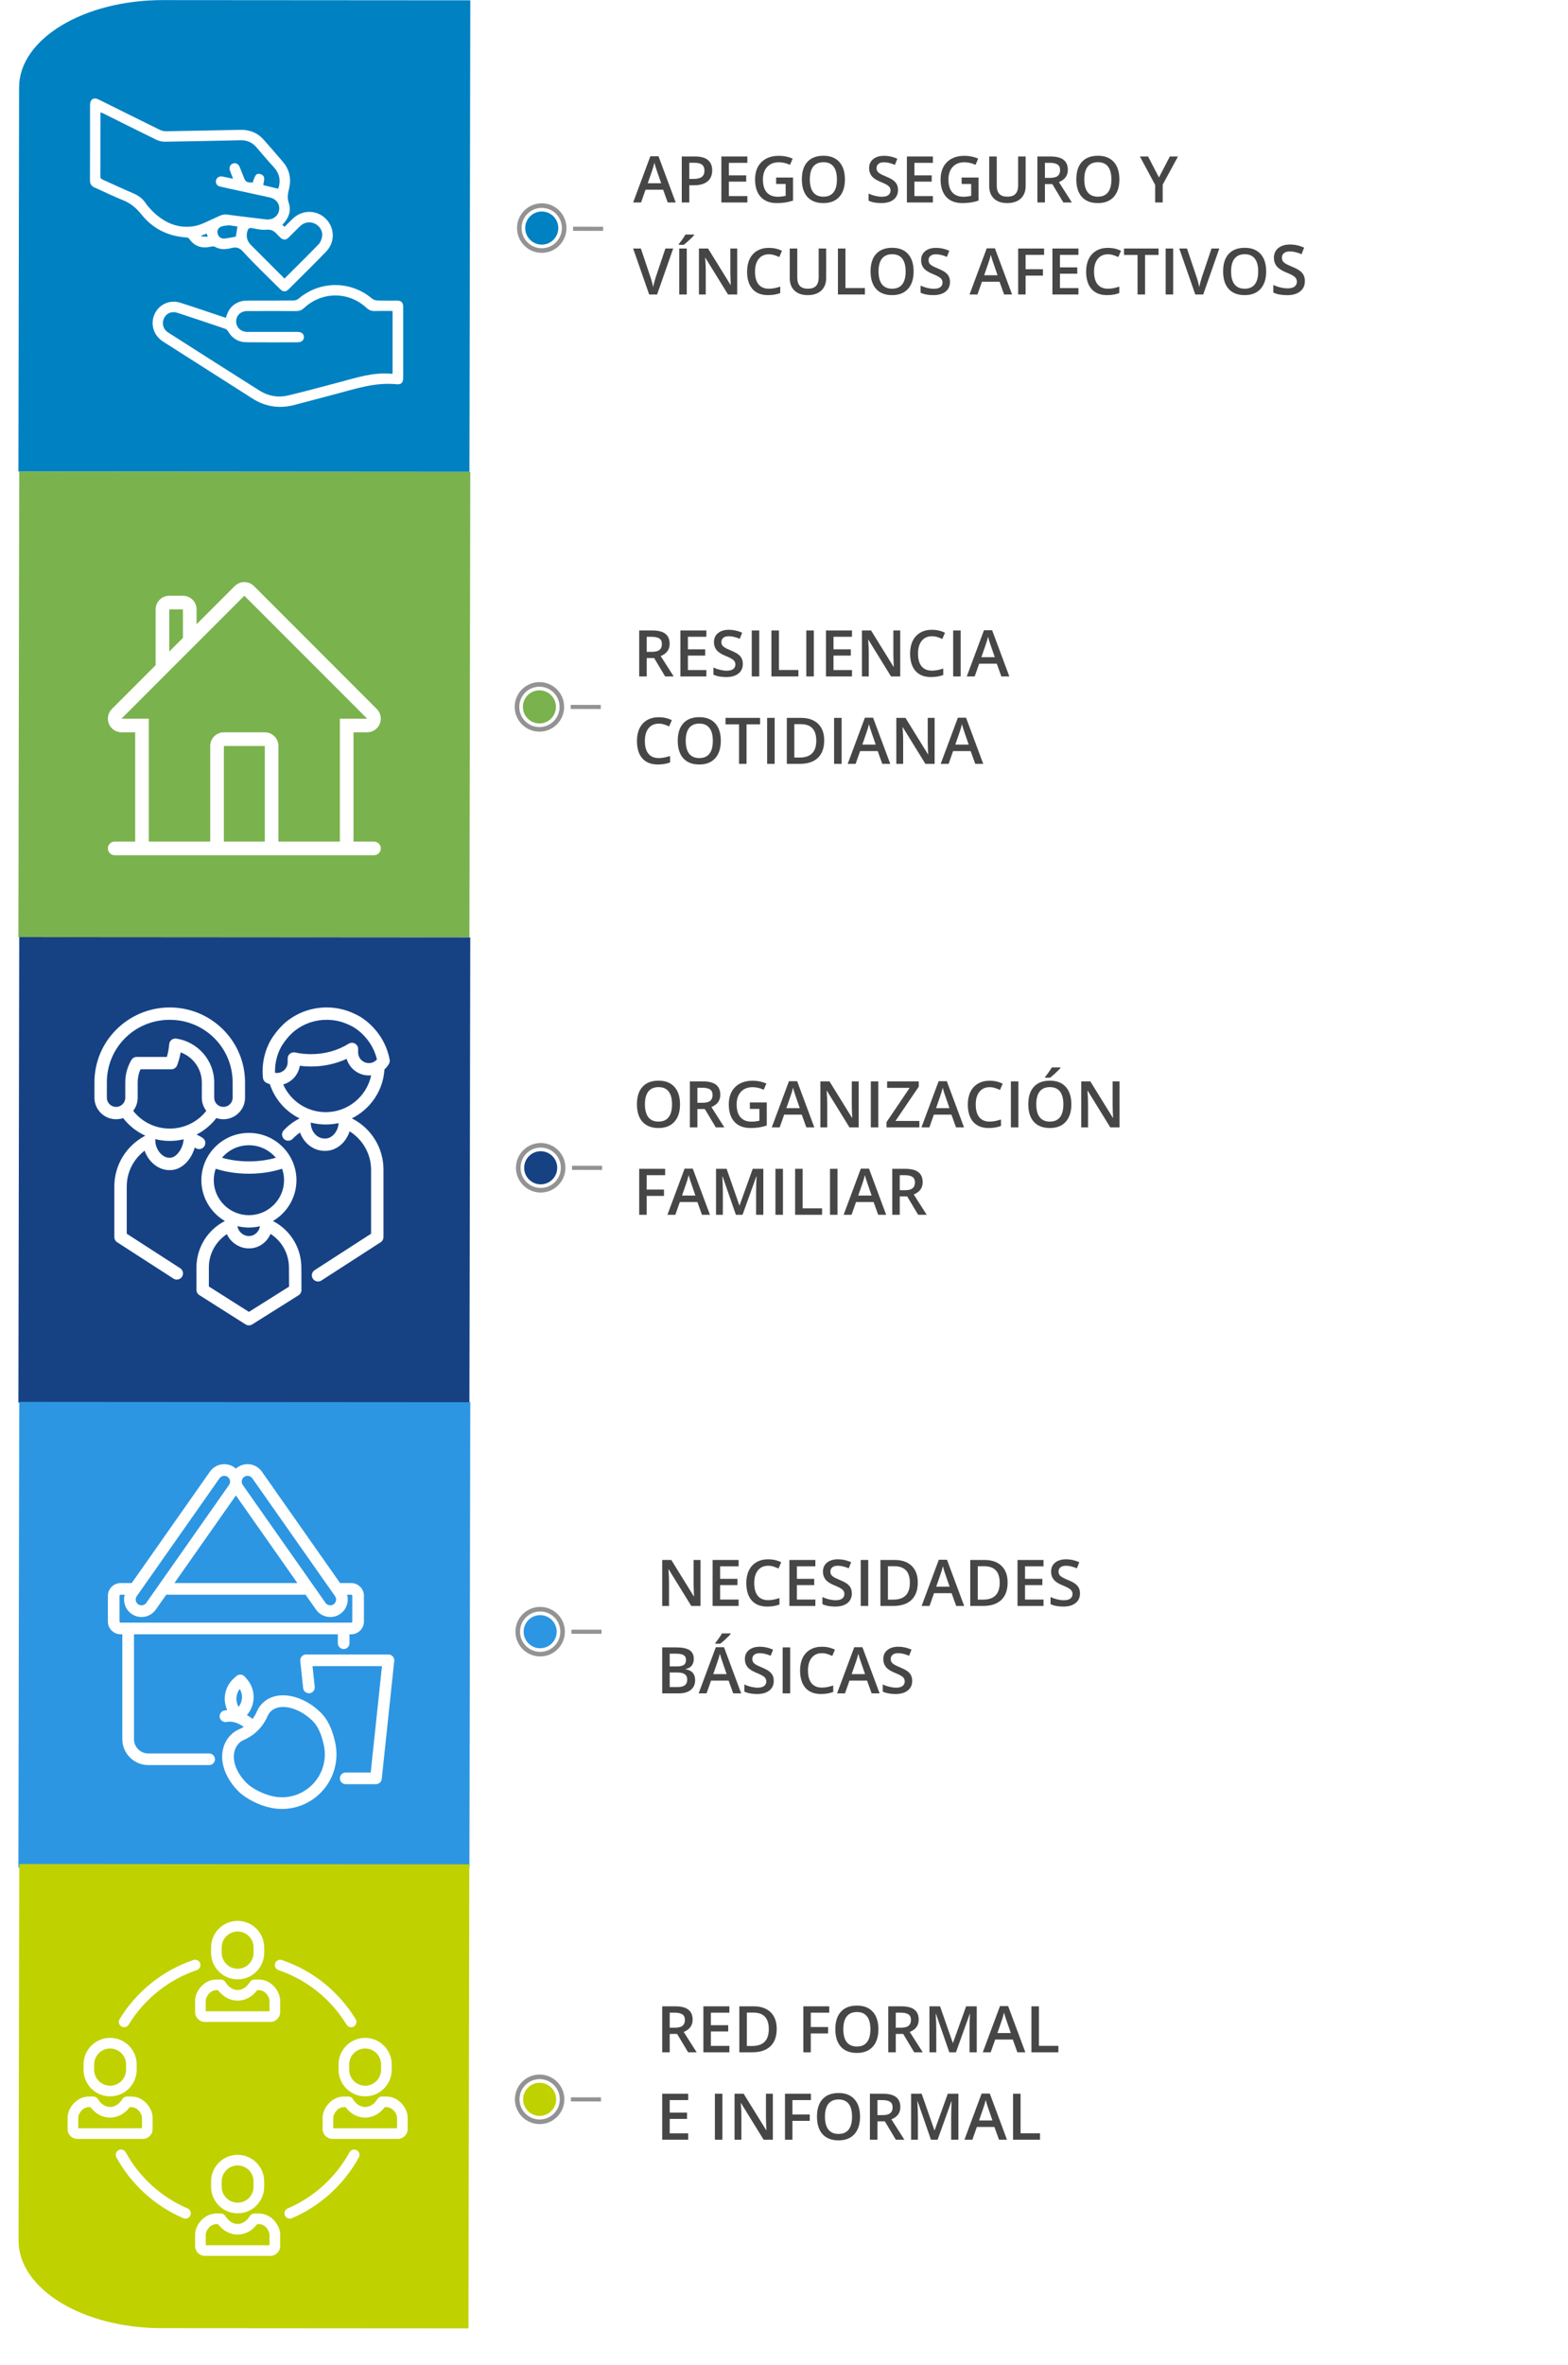 <svg width="341" height="514" viewBox="0 0 341 514" fill="none" xmlns="http://www.w3.org/2000/svg">
<g filter="url(#filter0_d)">
<path d="M51.695 506C25.737 506 4.695 484.957 4.695 459L4.695 47C4.695 21.043 25.737 2.47148e-07 51.695 5.52021e-07L277.695 3.20642e-06C303.652 3.51129e-06 324.695 21.043 324.695 47L324.695 459C324.695 484.957 303.652 506 277.695 506L51.695 506Z" fill="white"/>
</g>
<path d="M145.211 44L144.213 41.225H140.392L139.415 44H137.692L141.431 33.965H143.208L146.948 44H145.211ZM143.783 39.816L142.846 37.096C142.778 36.913 142.682 36.626 142.559 36.234C142.441 35.842 142.359 35.555 142.313 35.373C142.19 35.934 142.01 36.547 141.773 37.212L140.871 39.816H143.783ZM154.884 37.027C154.884 38.071 154.542 38.871 153.859 39.427C153.175 39.983 152.202 40.261 150.94 40.261H149.901V44H148.267V34.006H151.145C152.394 34.006 153.328 34.261 153.948 34.772C154.572 35.282 154.884 36.034 154.884 37.027ZM149.901 38.887H150.769C151.608 38.887 152.223 38.741 152.615 38.449C153.007 38.158 153.203 37.702 153.203 37.082C153.203 36.508 153.027 36.079 152.676 35.797C152.325 35.514 151.778 35.373 151.036 35.373H149.901V38.887ZM162.534 44H156.88V34.006H162.534V35.387H158.514V38.107H162.281V39.475H158.514V42.612H162.534V44ZM168.789 38.579H172.466V43.597C171.865 43.793 171.286 43.932 170.73 44.014C170.179 44.096 169.582 44.137 168.939 44.137C167.426 44.137 166.259 43.69 165.439 42.797C164.619 41.899 164.208 40.634 164.208 39.003C164.208 37.394 164.671 36.136 165.596 35.23C166.521 34.318 167.795 33.862 169.417 33.862C170.461 33.862 171.45 34.063 172.384 34.464L171.81 35.824C170.999 35.45 170.188 35.264 169.376 35.264C168.31 35.264 167.467 35.599 166.847 36.269C166.227 36.938 165.917 37.855 165.917 39.017C165.917 40.238 166.195 41.168 166.751 41.806C167.312 42.439 168.116 42.756 169.165 42.756C169.693 42.756 170.258 42.69 170.86 42.558V39.98H168.789V38.579ZM183.746 38.989C183.746 40.616 183.338 41.881 182.522 42.783C181.711 43.685 180.56 44.137 179.07 44.137C177.561 44.137 176.402 43.69 175.59 42.797C174.784 41.899 174.38 40.625 174.38 38.976C174.38 37.326 174.786 36.059 175.597 35.175C176.413 34.291 177.575 33.849 179.083 33.849C180.569 33.849 181.718 34.297 182.529 35.195C183.34 36.093 183.746 37.358 183.746 38.989ZM176.117 38.989C176.117 40.22 176.365 41.154 176.862 41.792C177.359 42.425 178.095 42.742 179.07 42.742C180.041 42.742 180.772 42.428 181.264 41.799C181.761 41.17 182.009 40.233 182.009 38.989C182.009 37.763 181.763 36.834 181.271 36.2C180.783 35.567 180.054 35.25 179.083 35.25C178.104 35.25 177.363 35.567 176.862 36.2C176.365 36.834 176.117 37.763 176.117 38.989ZM195.292 41.286C195.292 42.175 194.97 42.872 194.328 43.378C193.685 43.884 192.799 44.137 191.668 44.137C190.538 44.137 189.613 43.961 188.893 43.61V42.065C189.349 42.28 189.832 42.448 190.342 42.571C190.857 42.694 191.336 42.756 191.778 42.756C192.425 42.756 192.901 42.633 193.207 42.387C193.516 42.141 193.671 41.81 193.671 41.395C193.671 41.022 193.53 40.705 193.248 40.445C192.965 40.185 192.382 39.878 191.498 39.523C190.586 39.153 189.944 38.732 189.57 38.258C189.196 37.784 189.009 37.214 189.009 36.549C189.009 35.715 189.306 35.059 189.898 34.58C190.49 34.102 191.286 33.862 192.284 33.862C193.241 33.862 194.193 34.072 195.141 34.491L194.622 35.824C193.733 35.45 192.94 35.264 192.243 35.264C191.714 35.264 191.313 35.38 191.04 35.612C190.766 35.84 190.629 36.143 190.629 36.522C190.629 36.781 190.684 37.005 190.793 37.191C190.903 37.374 191.083 37.547 191.333 37.711C191.584 37.875 192.035 38.092 192.687 38.36C193.421 38.666 193.958 38.95 194.3 39.215C194.642 39.479 194.893 39.778 195.052 40.11C195.212 40.443 195.292 40.835 195.292 41.286ZM202.879 44H197.226V34.006H202.879V35.387H198.86V38.107H202.626V39.475H198.86V42.612H202.879V44ZM209.134 38.579H212.812V43.597C212.21 43.793 211.632 43.932 211.076 44.014C210.524 44.096 209.927 44.137 209.285 44.137C207.772 44.137 206.605 43.69 205.785 42.797C204.964 41.899 204.554 40.634 204.554 39.003C204.554 37.394 205.017 36.136 205.942 35.23C206.867 34.318 208.141 33.862 209.763 33.862C210.807 33.862 211.796 34.063 212.73 34.464L212.156 35.824C211.345 35.45 210.533 35.264 209.722 35.264C208.656 35.264 207.813 35.599 207.193 36.269C206.573 36.938 206.263 37.855 206.263 39.017C206.263 40.238 206.541 41.168 207.097 41.806C207.658 42.439 208.462 42.756 209.51 42.756C210.039 42.756 210.604 42.69 211.206 42.558V39.98H209.134V38.579ZM223.052 34.006V40.473C223.052 41.211 222.893 41.858 222.574 42.414C222.259 42.965 221.801 43.392 221.2 43.692C220.603 43.989 219.887 44.137 219.053 44.137C217.814 44.137 216.85 43.809 216.162 43.152C215.473 42.496 215.129 41.594 215.129 40.445V34.006H216.77V40.329C216.77 41.154 216.961 41.762 217.344 42.154C217.727 42.546 218.315 42.742 219.108 42.742C220.648 42.742 221.418 41.933 221.418 40.315V34.006H223.052ZM227.243 38.654H228.377C229.139 38.654 229.69 38.513 230.032 38.23C230.374 37.948 230.544 37.529 230.544 36.973C230.544 36.408 230.36 36.002 229.991 35.756C229.622 35.51 229.066 35.387 228.323 35.387H227.243V38.654ZM227.243 40.008V44H225.609V34.006H228.432C229.722 34.006 230.677 34.247 231.296 34.73C231.916 35.214 232.226 35.943 232.226 36.918C232.226 38.162 231.579 39.048 230.285 39.577L233.108 44H231.249L228.856 40.008H227.243ZM243.437 38.989C243.437 40.616 243.029 41.881 242.213 42.783C241.402 43.685 240.251 44.137 238.761 44.137C237.253 44.137 236.093 43.69 235.282 42.797C234.475 41.899 234.072 40.625 234.072 38.976C234.072 37.326 234.477 36.059 235.289 35.175C236.104 34.291 237.266 33.849 238.775 33.849C240.261 33.849 241.409 34.297 242.22 35.195C243.031 36.093 243.437 37.358 243.437 38.989ZM235.808 38.989C235.808 40.22 236.056 41.154 236.553 41.792C237.05 42.425 237.786 42.742 238.761 42.742C239.732 42.742 240.463 42.428 240.956 41.799C241.452 41.17 241.701 40.233 241.701 38.989C241.701 37.763 241.455 36.834 240.962 36.2C240.475 35.567 239.746 35.25 238.775 35.25C237.795 35.25 237.055 35.567 236.553 36.2C236.056 36.834 235.808 37.763 235.808 38.989ZM252.043 38.565L254.409 34.006H256.186L252.857 40.124V44H251.216V40.179L247.901 34.006H249.678L252.043 38.565ZM144.706 54.006H146.401L142.901 64H141.178L137.692 54.006H139.374L141.458 60.22C141.568 60.516 141.684 60.899 141.807 61.368C141.93 61.833 142.01 62.179 142.046 62.407C142.106 62.061 142.197 61.66 142.32 61.204C142.443 60.748 142.543 60.411 142.621 60.192L144.706 54.006ZM147.72 64V54.006H149.354V64H147.72ZM147.625 53.206V53.035C147.884 52.716 148.151 52.361 148.424 51.969C148.702 51.577 148.921 51.242 149.081 50.964H150.947V51.107C150.71 51.385 150.354 51.745 149.88 52.188C149.411 52.625 149.014 52.965 148.691 53.206H147.625ZM160.326 64H158.323L153.408 56.036H153.353L153.387 56.48C153.451 57.328 153.483 58.103 153.483 58.805V64H152V54.006H153.982L158.883 61.929H158.924C158.915 61.824 158.897 61.443 158.87 60.787C158.842 60.126 158.829 59.611 158.829 59.242V54.006H160.326V64ZM167.216 55.264C166.278 55.264 165.539 55.596 165.001 56.262C164.464 56.927 164.195 57.845 164.195 59.017C164.195 60.242 164.452 61.17 164.967 61.799C165.487 62.428 166.236 62.742 167.216 62.742C167.64 62.742 168.05 62.701 168.447 62.619C168.843 62.533 169.256 62.423 169.684 62.291V63.692C168.9 63.989 168.012 64.137 167.018 64.137C165.555 64.137 164.432 63.695 163.648 62.81C162.864 61.922 162.472 60.653 162.472 59.003C162.472 57.964 162.661 57.055 163.04 56.275C163.422 55.496 163.974 54.899 164.694 54.484C165.414 54.07 166.259 53.862 167.23 53.862C168.251 53.862 169.194 54.077 170.06 54.505L169.472 55.865C169.135 55.706 168.777 55.567 168.399 55.448C168.025 55.325 167.631 55.264 167.216 55.264ZM179.671 54.006V60.473C179.671 61.211 179.512 61.858 179.193 62.414C178.878 62.965 178.42 63.392 177.819 63.692C177.222 63.989 176.506 64.137 175.672 64.137C174.433 64.137 173.469 63.809 172.781 63.152C172.093 62.496 171.749 61.594 171.749 60.445V54.006H173.389V60.329C173.389 61.154 173.581 61.762 173.963 62.154C174.346 62.546 174.934 62.742 175.727 62.742C177.267 62.742 178.038 61.933 178.038 60.315V54.006H179.671ZM182.228 64V54.006H183.862V62.599H188.093V64H182.228ZM198.689 58.989C198.689 60.616 198.281 61.881 197.465 62.783C196.654 63.685 195.503 64.137 194.013 64.137C192.505 64.137 191.345 63.69 190.534 62.797C189.727 61.899 189.324 60.625 189.324 58.976C189.324 57.326 189.729 56.059 190.541 55.175C191.356 54.291 192.518 53.849 194.027 53.849C195.513 53.849 196.661 54.297 197.472 55.195C198.283 56.093 198.689 57.358 198.689 58.989ZM191.06 58.989C191.06 60.22 191.308 61.154 191.805 61.792C192.302 62.425 193.038 62.742 194.013 62.742C194.984 62.742 195.715 62.428 196.208 61.799C196.704 61.17 196.953 60.233 196.953 58.989C196.953 57.763 196.707 56.834 196.214 56.2C195.727 55.567 194.998 55.25 194.027 55.25C193.047 55.25 192.306 55.567 191.805 56.2C191.308 56.834 191.06 57.763 191.06 58.989ZM206.598 61.286C206.598 62.175 206.277 62.872 205.634 63.378C204.992 63.884 204.105 64.137 202.975 64.137C201.845 64.137 200.92 63.961 200.2 63.61V62.065C200.655 62.28 201.139 62.448 201.649 62.571C202.164 62.694 202.642 62.756 203.084 62.756C203.732 62.756 204.208 62.633 204.513 62.387C204.823 62.141 204.978 61.81 204.978 61.395C204.978 61.022 204.837 60.705 204.554 60.445C204.272 60.185 203.688 59.878 202.804 59.523C201.893 59.153 201.25 58.732 200.876 58.258C200.503 57.784 200.316 57.214 200.316 56.549C200.316 55.715 200.612 55.059 201.205 54.58C201.797 54.102 202.592 53.862 203.59 53.862C204.547 53.862 205.5 54.072 206.448 54.491L205.928 55.824C205.04 55.45 204.247 55.264 203.549 55.264C203.021 55.264 202.62 55.38 202.346 55.612C202.073 55.84 201.936 56.143 201.936 56.522C201.936 56.781 201.991 57.005 202.1 57.191C202.209 57.374 202.389 57.547 202.64 57.711C202.891 57.875 203.342 58.092 203.994 58.36C204.727 58.666 205.265 58.95 205.607 59.215C205.949 59.479 206.199 59.778 206.359 60.11C206.518 60.443 206.598 60.835 206.598 61.286ZM218.37 64L217.372 61.225H213.55L212.573 64H210.85L214.589 53.965H216.367L220.106 64H218.37ZM216.941 59.816L216.004 57.096C215.936 56.913 215.84 56.626 215.717 56.234C215.599 55.842 215.517 55.555 215.471 55.373C215.348 55.934 215.168 56.547 214.931 57.212L214.029 59.816H216.941ZM223.045 64H221.425V54.006H227.065V55.387H223.045V58.511H226.812V59.898H223.045V64ZM234.53 64H228.876V54.006H234.53V55.387H230.51V58.107H234.277V59.475H230.51V62.612H234.53V64ZM240.949 55.264C240.01 55.264 239.272 55.596 238.734 56.262C238.196 56.927 237.927 57.845 237.927 59.017C237.927 60.242 238.185 61.17 238.7 61.799C239.219 62.428 239.969 62.742 240.949 62.742C241.373 62.742 241.783 62.701 242.179 62.619C242.576 62.533 242.988 62.423 243.417 62.291V63.692C242.633 63.989 241.744 64.137 240.75 64.137C239.288 64.137 238.164 63.695 237.38 62.81C236.597 61.922 236.205 60.653 236.205 59.003C236.205 57.964 236.394 57.055 236.772 56.275C237.155 55.496 237.706 54.899 238.426 54.484C239.146 54.07 239.992 53.862 240.962 53.862C241.983 53.862 242.927 54.077 243.792 54.505L243.205 55.865C242.867 55.706 242.51 55.567 242.131 55.448C241.758 55.325 241.363 55.264 240.949 55.264ZM249.022 64H247.388V55.407H244.449V54.006H251.961V55.407H249.022V64ZM253.5 64V54.006H255.133V64H253.5ZM263.473 54.006H265.168L261.668 64H259.946L256.459 54.006H258.141L260.226 60.22C260.335 60.516 260.452 60.899 260.575 61.368C260.698 61.833 260.778 62.179 260.814 62.407C260.873 62.061 260.964 61.66 261.087 61.204C261.21 60.748 261.311 60.411 261.388 60.192L263.473 54.006ZM275.361 58.989C275.361 60.616 274.953 61.881 274.137 62.783C273.326 63.685 272.175 64.137 270.685 64.137C269.177 64.137 268.017 63.69 267.206 62.797C266.399 61.899 265.996 60.625 265.996 58.976C265.996 57.326 266.401 56.059 267.212 55.175C268.028 54.291 269.19 53.849 270.699 53.849C272.184 53.849 273.333 54.297 274.144 55.195C274.955 56.093 275.361 57.358 275.361 58.989ZM267.732 58.989C267.732 60.22 267.98 61.154 268.477 61.792C268.974 62.425 269.71 62.742 270.685 62.742C271.656 62.742 272.387 62.428 272.879 61.799C273.376 61.17 273.625 60.233 273.625 58.989C273.625 57.763 273.378 56.834 272.886 56.2C272.399 55.567 271.669 55.25 270.699 55.25C269.719 55.25 268.978 55.567 268.477 56.2C267.98 56.834 267.732 57.763 267.732 58.989ZM283.776 61.092C283.776 62.044 283.432 62.791 282.743 63.334C282.055 63.876 281.105 64.147 279.894 64.147C278.683 64.147 277.692 63.959 276.92 63.583V61.927C277.409 62.157 277.926 62.337 278.473 62.469C279.025 62.601 279.538 62.667 280.011 62.667C280.705 62.667 281.215 62.535 281.542 62.272C281.874 62.008 282.04 61.654 282.04 61.209C282.04 60.809 281.889 60.47 281.586 60.191C281.283 59.913 280.658 59.584 279.711 59.203C278.734 58.807 278.046 58.355 277.646 57.848C277.245 57.34 277.045 56.73 277.045 56.017C277.045 55.123 277.362 54.42 277.997 53.907C278.632 53.395 279.484 53.138 280.553 53.138C281.579 53.138 282.599 53.363 283.615 53.812L283.058 55.24C282.106 54.84 281.256 54.64 280.509 54.64C279.943 54.64 279.513 54.764 279.22 55.013C278.927 55.257 278.781 55.582 278.781 55.987C278.781 56.266 278.839 56.505 278.957 56.705C279.074 56.9 279.267 57.086 279.535 57.262C279.804 57.438 280.287 57.669 280.985 57.958C281.771 58.285 282.348 58.59 282.714 58.873C283.08 59.156 283.349 59.476 283.52 59.833C283.69 60.189 283.776 60.609 283.776 61.092Z" fill="#474646"/>
<path d="M140.645 141.654H141.78C142.541 141.654 143.092 141.513 143.434 141.23C143.776 140.948 143.947 140.529 143.947 139.973C143.947 139.408 143.762 139.002 143.393 138.756C143.024 138.51 142.468 138.387 141.725 138.387H140.645V141.654ZM140.645 143.008V147H139.011V137.006H141.834C143.124 137.006 144.079 137.247 144.699 137.73C145.319 138.214 145.628 138.943 145.628 139.918C145.628 141.162 144.981 142.049 143.687 142.577L146.51 147H144.651L142.258 143.008H140.645ZM153.62 147H147.966V137.006H153.62V138.387H149.6V141.107H153.367V142.475H149.6V145.612H153.62V147ZM161.549 144.286C161.549 145.175 161.228 145.872 160.585 146.378C159.943 146.884 159.056 147.137 157.926 147.137C156.796 147.137 155.871 146.961 155.151 146.61V145.065C155.607 145.28 156.09 145.448 156.6 145.571C157.115 145.694 157.594 145.756 158.036 145.756C158.683 145.756 159.159 145.633 159.464 145.387C159.774 145.141 159.929 144.81 159.929 144.396C159.929 144.022 159.788 143.705 159.505 143.445C159.223 143.186 158.639 142.878 157.755 142.522C156.844 142.153 156.201 141.732 155.828 141.258C155.454 140.784 155.267 140.214 155.267 139.549C155.267 138.715 155.563 138.059 156.156 137.58C156.748 137.102 157.543 136.862 158.542 136.862C159.499 136.862 160.451 137.072 161.399 137.491L160.879 138.824C159.991 138.451 159.198 138.264 158.5 138.264C157.972 138.264 157.571 138.38 157.297 138.612C157.024 138.84 156.887 139.143 156.887 139.521C156.887 139.781 156.942 140.005 157.051 140.191C157.161 140.374 157.341 140.547 157.591 140.711C157.842 140.875 158.293 141.091 158.945 141.36C159.679 141.666 160.216 141.951 160.558 142.215C160.9 142.479 161.151 142.778 161.31 143.11C161.47 143.443 161.549 143.835 161.549 144.286ZM163.484 147V137.006H165.118V147H163.484ZM167.763 147V137.006H169.397V145.599H173.628V147H167.763ZM175.351 147V137.006H176.985V147H175.351ZM185.284 147H179.63V137.006H185.284V138.387H181.264V141.107H185.031V142.475H181.264V145.612H185.284V147ZM195.777 147H193.774L188.859 139.036H188.804L188.838 139.48C188.902 140.328 188.934 141.103 188.934 141.805V147H187.451V137.006H189.433L194.334 144.929H194.375C194.366 144.824 194.348 144.443 194.321 143.787C194.293 143.126 194.28 142.611 194.28 142.242V137.006H195.777V147ZM202.667 138.264C201.729 138.264 200.99 138.596 200.453 139.262C199.915 139.927 199.646 140.845 199.646 142.017C199.646 143.243 199.903 144.17 200.418 144.799C200.938 145.428 201.688 145.742 202.667 145.742C203.091 145.742 203.501 145.701 203.898 145.619C204.294 145.533 204.707 145.423 205.135 145.291V146.692C204.351 146.989 203.463 147.137 202.469 147.137C201.006 147.137 199.883 146.695 199.099 145.811C198.315 144.922 197.923 143.653 197.923 142.003C197.923 140.964 198.112 140.055 198.491 139.275C198.874 138.496 199.425 137.899 200.145 137.484C200.865 137.07 201.71 136.862 202.681 136.862C203.702 136.862 204.645 137.076 205.511 137.505L204.923 138.865C204.586 138.706 204.228 138.567 203.85 138.448C203.476 138.325 203.082 138.264 202.667 138.264ZM207.289 147V137.006H208.922V147H207.289ZM217.768 147L216.77 144.225H212.949L211.971 147H210.249L213.988 136.965H215.765L219.504 147H217.768ZM216.339 142.816L215.403 140.096C215.334 139.913 215.239 139.626 215.116 139.234C214.997 138.842 214.915 138.555 214.87 138.373C214.747 138.934 214.567 139.547 214.33 140.212L213.427 142.816H216.339ZM143.263 157.264C142.324 157.264 141.586 157.596 141.048 158.262C140.511 158.927 140.242 159.845 140.242 161.017C140.242 162.243 140.499 163.17 141.014 163.799C141.534 164.428 142.283 164.742 143.263 164.742C143.687 164.742 144.097 164.701 144.494 164.619C144.89 164.533 145.303 164.423 145.731 164.291V165.692C144.947 165.989 144.058 166.137 143.065 166.137C141.602 166.137 140.479 165.695 139.695 164.811C138.911 163.922 138.519 162.653 138.519 161.003C138.519 159.964 138.708 159.055 139.086 158.275C139.469 157.496 140.021 156.899 140.741 156.484C141.461 156.07 142.306 155.862 143.277 155.862C144.298 155.862 145.241 156.076 146.107 156.505L145.519 157.865C145.182 157.706 144.824 157.567 144.446 157.448C144.072 157.325 143.678 157.264 143.263 157.264ZM156.757 160.989C156.757 162.616 156.349 163.881 155.534 164.783C154.722 165.686 153.572 166.137 152.082 166.137C150.573 166.137 149.413 165.69 148.602 164.797C147.795 163.899 147.392 162.625 147.392 160.976C147.392 159.326 147.798 158.059 148.609 157.175C149.425 156.291 150.587 155.849 152.095 155.849C153.581 155.849 154.729 156.298 155.541 157.195C156.352 158.093 156.757 159.358 156.757 160.989ZM149.128 160.989C149.128 162.22 149.377 163.154 149.874 163.792C150.37 164.425 151.106 164.742 152.082 164.742C153.052 164.742 153.784 164.428 154.276 163.799C154.773 163.17 155.021 162.233 155.021 160.989C155.021 159.763 154.775 158.834 154.283 158.2C153.795 157.567 153.066 157.25 152.095 157.25C151.115 157.25 150.375 157.567 149.874 158.2C149.377 158.834 149.128 159.763 149.128 160.989ZM162.356 166H160.722V157.407H157.783V156.006H165.295V157.407H162.356V166ZM166.833 166V156.006H168.467V166H166.833ZM179.241 160.907C179.241 162.557 178.783 163.819 177.867 164.694C176.951 165.565 175.631 166 173.909 166H171.113V156.006H174.203C175.793 156.006 177.03 156.434 177.915 157.291C178.799 158.148 179.241 159.353 179.241 160.907ZM177.518 160.962C177.518 158.569 176.399 157.373 174.162 157.373H172.747V164.626H173.909C176.315 164.626 177.518 163.405 177.518 160.962ZM181.394 166V156.006H183.028V166H181.394ZM191.874 166L190.875 163.225H187.054L186.077 166H184.354L188.093 155.965H189.871L193.61 166H191.874ZM190.445 161.816L189.508 159.096C189.44 158.913 189.344 158.626 189.221 158.234C189.103 157.842 189.021 157.555 188.975 157.373C188.852 157.934 188.672 158.547 188.435 159.212L187.533 161.816H190.445ZM203.255 166H201.252L196.337 158.036H196.283L196.317 158.48C196.381 159.328 196.413 160.103 196.413 160.805V166H194.929V156.006H196.912L201.813 163.929H201.854C201.845 163.824 201.827 163.443 201.799 162.787C201.772 162.126 201.758 161.611 201.758 161.242V156.006H203.255V166ZM212.094 166L211.096 163.225H207.275L206.297 166H204.575L208.314 155.965H210.091L213.831 166H212.094ZM210.666 161.816L209.729 159.096C209.661 158.913 209.565 158.626 209.442 158.234C209.323 157.842 209.241 157.555 209.196 157.373C209.073 157.934 208.893 158.547 208.656 159.212L207.753 161.816H210.666Z" fill="#474646"/>
<path d="M147.884 239.989C147.884 241.616 147.476 242.881 146.661 243.783C145.849 244.686 144.699 245.137 143.208 245.137C141.7 245.137 140.54 244.69 139.729 243.797C138.922 242.899 138.519 241.625 138.519 239.976C138.519 238.326 138.925 237.059 139.736 236.175C140.552 235.291 141.714 234.849 143.222 234.849C144.708 234.849 145.856 235.298 146.667 236.195C147.479 237.093 147.884 238.358 147.884 239.989ZM140.255 239.989C140.255 241.22 140.504 242.154 141 242.792C141.497 243.425 142.233 243.742 143.208 243.742C144.179 243.742 144.911 243.428 145.403 242.799C145.9 242.17 146.148 241.233 146.148 239.989C146.148 238.763 145.902 237.834 145.41 237.2C144.922 236.567 144.193 236.25 143.222 236.25C142.242 236.25 141.502 236.567 141 237.2C140.504 237.834 140.255 238.763 140.255 239.989ZM151.665 239.654H152.799C153.56 239.654 154.112 239.513 154.454 239.23C154.795 238.948 154.966 238.529 154.966 237.973C154.966 237.408 154.782 237.002 154.413 236.756C154.043 236.51 153.487 236.387 152.745 236.387H151.665V239.654ZM151.665 241.008V245H150.031V235.006H152.854C154.144 235.006 155.098 235.247 155.718 235.73C156.338 236.214 156.648 236.943 156.648 237.918C156.648 239.162 156.001 240.049 154.707 240.577L157.53 245H155.67L153.278 241.008H151.665ZM163.074 239.579H166.751V244.597C166.15 244.793 165.571 244.932 165.015 245.014C164.464 245.096 163.867 245.137 163.224 245.137C161.711 245.137 160.544 244.69 159.724 243.797C158.904 242.899 158.494 241.634 158.494 240.003C158.494 238.394 158.956 237.136 159.881 236.229C160.806 235.318 162.08 234.862 163.703 234.862C164.746 234.862 165.735 235.063 166.669 235.464L166.095 236.824C165.284 236.451 164.473 236.264 163.662 236.264C162.595 236.264 161.752 236.599 161.132 237.269C160.513 237.938 160.203 238.854 160.203 240.017C160.203 241.238 160.481 242.168 161.037 242.806C161.597 243.439 162.402 243.756 163.45 243.756C163.978 243.756 164.543 243.69 165.145 243.558V240.98H163.074V239.579ZM175.358 245L174.36 242.225H170.539L169.561 245H167.838L171.578 234.965H173.355L177.094 245H175.358ZM173.929 240.816L172.993 238.096C172.924 237.913 172.829 237.626 172.706 237.234C172.587 236.842 172.505 236.555 172.459 236.373C172.336 236.934 172.156 237.547 171.919 238.212L171.017 240.816H173.929ZM186.74 245H184.737L179.822 237.036H179.767L179.801 237.48C179.865 238.328 179.897 239.103 179.897 239.805V245H178.414V235.006H180.396L185.297 242.929H185.338C185.329 242.824 185.311 242.443 185.284 241.787C185.256 241.126 185.243 240.611 185.243 240.242V235.006H186.74V245ZM189.378 245V235.006H191.012V245H189.378ZM199.94 245H192.79V243.865L197.828 236.407H192.926V235.006H199.803V236.154L194.745 243.599H199.94V245ZM207.911 245L206.913 242.225H203.091L202.114 245H200.391L204.13 234.965H205.908L209.647 245H207.911ZM206.482 240.816L205.545 238.096C205.477 237.913 205.381 237.626 205.258 237.234C205.14 236.842 205.058 236.555 205.012 236.373C204.889 236.934 204.709 237.547 204.472 238.212L203.57 240.816H206.482ZM215.218 236.264C214.279 236.264 213.541 236.596 213.003 237.262C212.466 237.927 212.197 238.845 212.197 240.017C212.197 241.243 212.454 242.17 212.969 242.799C213.489 243.428 214.238 243.742 215.218 243.742C215.642 243.742 216.052 243.701 216.449 243.619C216.845 243.533 217.258 243.423 217.686 243.291V244.692C216.902 244.989 216.014 245.137 215.02 245.137C213.557 245.137 212.434 244.695 211.65 243.811C210.866 242.922 210.474 241.653 210.474 240.003C210.474 238.964 210.663 238.055 211.042 237.275C211.424 236.496 211.976 235.899 212.696 235.484C213.416 235.07 214.261 234.862 215.232 234.862C216.253 234.862 217.196 235.076 218.062 235.505L217.474 236.865C217.137 236.706 216.779 236.567 216.401 236.448C216.027 236.325 215.633 236.264 215.218 236.264ZM219.839 245V235.006H221.473V245H219.839ZM232.992 239.989C232.992 241.616 232.584 242.881 231.768 243.783C230.957 244.686 229.806 245.137 228.316 245.137C226.807 245.137 225.648 244.69 224.836 243.797C224.03 242.899 223.626 241.625 223.626 239.976C223.626 238.326 224.032 237.059 224.843 236.175C225.659 235.291 226.821 234.849 228.33 234.849C229.815 234.849 230.964 235.298 231.775 236.195C232.586 237.093 232.992 238.358 232.992 239.989ZM225.363 239.989C225.363 241.22 225.611 242.154 226.108 242.792C226.605 243.425 227.341 243.742 228.316 243.742C229.287 243.742 230.018 243.428 230.51 242.799C231.007 242.17 231.255 241.233 231.255 239.989C231.255 238.763 231.009 237.834 230.517 237.2C230.029 236.567 229.3 236.25 228.33 236.25C227.35 236.25 226.609 236.567 226.108 237.2C225.611 237.834 225.363 238.763 225.363 239.989ZM227.291 234.206V234.035C227.55 233.716 227.817 233.361 228.09 232.969C228.368 232.577 228.587 232.242 228.747 231.964H230.613V232.107C230.376 232.385 230.02 232.745 229.546 233.188C229.077 233.625 228.681 233.965 228.357 234.206H227.291ZM243.464 245H241.461L236.546 237.036H236.492L236.526 237.48C236.59 238.328 236.622 239.103 236.622 239.805V245H235.138V235.006H237.121L242.022 242.929H242.063C242.054 242.824 242.036 242.443 242.008 241.787C241.981 241.126 241.967 240.611 241.967 240.242V235.006H243.464V245ZM140.631 264H139.011V254.006H144.651V255.387H140.631V258.511H144.398V259.898H140.631V264ZM152.663 264L151.665 261.225H147.843L146.866 264H145.143L148.882 253.965H150.66L154.399 264H152.663ZM151.234 259.816L150.297 257.096C150.229 256.913 150.133 256.626 150.01 256.234C149.892 255.842 149.81 255.555 149.764 255.373C149.641 255.934 149.461 256.547 149.224 257.212L148.322 259.816H151.234ZM160.039 264L157.14 255.653H157.085C157.163 256.893 157.202 258.055 157.202 259.14V264H155.718V254.006H158.022L160.797 261.956H160.838L163.696 254.006H166.006V264H164.434V259.058C164.434 258.561 164.445 257.914 164.468 257.116C164.496 256.319 164.518 255.836 164.537 255.667H164.482L161.481 264H160.039ZM168.638 264V254.006H170.272V264H168.638ZM172.917 264V254.006H174.551V262.599H178.783V264H172.917ZM180.505 264V254.006H182.139V264H180.505ZM190.985 264L189.987 261.225H186.166L185.188 264H183.465L187.205 253.965H188.982L192.721 264H190.985ZM189.556 259.816L188.62 257.096C188.551 256.913 188.456 256.626 188.333 256.234C188.214 255.842 188.132 255.555 188.086 255.373C187.963 255.934 187.783 256.547 187.546 257.212L186.644 259.816H189.556ZM195.674 258.654H196.809C197.57 258.654 198.122 258.513 198.463 258.23C198.805 257.948 198.976 257.529 198.976 256.973C198.976 256.408 198.792 256.002 198.422 255.756C198.053 255.51 197.497 255.387 196.754 255.387H195.674V258.654ZM195.674 260.008V264H194.041V254.006H196.864C198.153 254.006 199.108 254.247 199.728 254.73C200.348 255.214 200.658 255.943 200.658 256.918C200.658 258.162 200.011 259.049 198.716 259.577L201.54 264H199.68L197.288 260.008H195.674Z" fill="#474646"/>
<path d="M152.337 349H150.334L145.419 341.036H145.365L145.399 341.48C145.463 342.328 145.495 343.103 145.495 343.805V349H144.011V339.006H145.994L150.895 346.929H150.936C150.927 346.824 150.909 346.443 150.881 345.787C150.854 345.126 150.84 344.611 150.84 344.242V339.006H152.337V349ZM160.629 349H154.976V339.006H160.629V340.387H156.61V343.107H160.376V344.475H156.61V347.612H160.629V349ZM167.048 340.264C166.11 340.264 165.371 340.596 164.833 341.262C164.296 341.927 164.027 342.845 164.027 344.017C164.027 345.243 164.284 346.17 164.799 346.799C165.319 347.428 166.069 347.742 167.048 347.742C167.472 347.742 167.882 347.701 168.279 347.619C168.675 347.533 169.088 347.423 169.516 347.291V348.692C168.732 348.989 167.844 349.137 166.85 349.137C165.387 349.137 164.264 348.695 163.48 347.811C162.696 346.922 162.304 345.653 162.304 344.003C162.304 342.964 162.493 342.055 162.872 341.275C163.254 340.496 163.806 339.899 164.526 339.484C165.246 339.07 166.091 338.862 167.062 338.862C168.083 338.862 169.026 339.076 169.892 339.505L169.304 340.865C168.967 340.706 168.609 340.567 168.231 340.448C167.857 340.325 167.463 340.264 167.048 340.264ZM177.323 349H171.669V339.006H177.323V340.387H173.303V343.107H177.07V344.475H173.303V347.612H177.323V349ZM185.252 346.286C185.252 347.175 184.931 347.872 184.289 348.378C183.646 348.884 182.76 349.137 181.629 349.137C180.499 349.137 179.574 348.961 178.854 348.61V347.065C179.31 347.28 179.793 347.448 180.303 347.571C180.818 347.694 181.297 347.756 181.739 347.756C182.386 347.756 182.862 347.633 183.167 347.387C183.477 347.141 183.632 346.81 183.632 346.396C183.632 346.022 183.491 345.705 183.208 345.445C182.926 345.186 182.343 344.878 181.458 344.522C180.547 344.153 179.904 343.732 179.531 343.258C179.157 342.784 178.97 342.214 178.97 341.549C178.97 340.715 179.266 340.059 179.859 339.58C180.451 339.102 181.247 338.862 182.245 338.862C183.202 338.862 184.154 339.072 185.102 339.491L184.583 340.824C183.694 340.451 182.901 340.264 182.204 340.264C181.675 340.264 181.274 340.38 181 340.612C180.727 340.84 180.59 341.143 180.59 341.521C180.59 341.781 180.645 342.005 180.754 342.191C180.864 342.374 181.044 342.547 181.294 342.711C181.545 342.875 181.996 343.091 182.648 343.36C183.382 343.666 183.919 343.951 184.261 344.215C184.603 344.479 184.854 344.778 185.013 345.11C185.173 345.443 185.252 345.835 185.252 346.286ZM187.187 349V339.006H188.821V349H187.187ZM199.594 343.907C199.594 345.557 199.136 346.819 198.22 347.694C197.304 348.565 195.985 349 194.262 349H191.466V339.006H194.556C196.147 339.006 197.384 339.434 198.268 340.291C199.152 341.148 199.594 342.353 199.594 343.907ZM197.872 343.962C197.872 341.569 196.753 340.373 194.515 340.373H193.1V347.626H194.262C196.668 347.626 197.872 346.405 197.872 343.962ZM207.948 349L206.95 346.225H203.128L202.151 349H200.428L204.167 338.965H205.945L209.684 349H207.948ZM206.519 344.816L205.583 342.096C205.514 341.913 205.418 341.626 205.295 341.234C205.177 340.842 205.095 340.555 205.049 340.373C204.926 340.934 204.746 341.547 204.509 342.212L203.607 344.816H206.519ZM219.131 343.907C219.131 345.557 218.673 346.819 217.757 347.694C216.841 348.565 215.522 349 213.799 349H211.003V339.006H214.093C215.684 339.006 216.921 339.434 217.805 340.291C218.689 341.148 219.131 342.353 219.131 343.907ZM217.409 343.962C217.409 341.569 216.29 340.373 214.052 340.373H212.637V347.626H213.799C216.206 347.626 217.409 346.405 217.409 343.962ZM226.938 349H221.285V339.006H226.938V340.387H222.918V343.107H226.685V344.475H222.918V347.612H226.938V349ZM234.868 346.286C234.868 347.175 234.546 347.872 233.904 348.378C233.261 348.884 232.375 349.137 231.245 349.137C230.114 349.137 229.189 348.961 228.469 348.61V347.065C228.925 347.28 229.408 347.448 229.918 347.571C230.433 347.694 230.912 347.756 231.354 347.756C232.001 347.756 232.477 347.633 232.783 347.387C233.093 347.141 233.248 346.81 233.248 346.396C233.248 346.022 233.106 345.705 232.824 345.445C232.541 345.186 231.958 344.878 231.074 344.522C230.162 344.153 229.52 343.732 229.146 343.258C228.772 342.784 228.585 342.214 228.585 341.549C228.585 340.715 228.882 340.059 229.474 339.58C230.067 339.102 230.862 338.862 231.86 338.862C232.817 338.862 233.769 339.072 234.717 339.491L234.198 340.824C233.309 340.451 232.516 340.264 231.819 340.264C231.29 340.264 230.889 340.38 230.616 340.612C230.342 340.84 230.206 341.143 230.206 341.521C230.206 341.781 230.26 342.005 230.37 342.191C230.479 342.374 230.659 342.547 230.91 342.711C231.16 342.875 231.611 343.091 232.263 343.36C232.997 343.666 233.535 343.951 233.876 344.215C234.218 344.479 234.469 344.778 234.628 345.11C234.788 345.443 234.868 345.835 234.868 346.286ZM144.011 358.006H146.978C148.354 358.006 149.348 358.206 149.958 358.607C150.574 359.008 150.881 359.642 150.881 360.508C150.881 361.091 150.731 361.576 150.43 361.964C150.129 362.351 149.696 362.595 149.131 362.695V362.764C149.833 362.896 150.348 363.158 150.676 363.55C151.009 363.937 151.175 364.464 151.175 365.129C151.175 366.027 150.861 366.731 150.232 367.241C149.608 367.747 148.737 368 147.621 368H144.011V358.006ZM145.645 362.135H147.217C147.901 362.135 148.4 362.028 148.714 361.813C149.029 361.595 149.186 361.226 149.186 360.706C149.186 360.237 149.015 359.897 148.673 359.688C148.336 359.478 147.798 359.373 147.06 359.373H145.645V362.135ZM145.645 363.461V366.626H147.381C148.065 366.626 148.58 366.496 148.926 366.236C149.277 365.972 149.453 365.557 149.453 364.992C149.453 364.473 149.275 364.088 148.919 363.837C148.564 363.586 148.024 363.461 147.299 363.461H145.645ZM159.454 368L158.456 365.225H154.634L153.657 368H151.934L155.673 357.965H157.451L161.19 368H159.454ZM158.025 363.816L157.088 361.096C157.02 360.913 156.924 360.626 156.801 360.234C156.683 359.842 156.601 359.555 156.555 359.373C156.432 359.934 156.252 360.547 156.015 361.212L155.113 363.816H158.025ZM155.571 357.206V357.035C155.831 356.716 156.097 356.361 156.371 355.969C156.649 355.577 156.867 355.242 157.027 354.964H158.893V355.107C158.656 355.385 158.301 355.745 157.827 356.188C157.357 356.625 156.961 356.965 156.637 357.206H155.571ZM168.272 365.286C168.272 366.175 167.951 366.872 167.308 367.378C166.666 367.884 165.779 368.137 164.649 368.137C163.519 368.137 162.594 367.961 161.874 367.61V366.065C162.329 366.28 162.812 366.448 163.323 366.571C163.838 366.694 164.316 366.756 164.758 366.756C165.405 366.756 165.882 366.633 166.187 366.387C166.497 366.141 166.652 365.81 166.652 365.396C166.652 365.022 166.511 364.705 166.228 364.445C165.945 364.186 165.362 363.878 164.478 363.522C163.567 363.153 162.924 362.732 162.55 362.258C162.177 361.784 161.99 361.214 161.99 360.549C161.99 359.715 162.286 359.059 162.878 358.58C163.471 358.102 164.266 357.862 165.264 357.862C166.221 357.862 167.174 358.072 168.122 358.491L167.602 359.824C166.713 359.451 165.92 359.264 165.223 359.264C164.694 359.264 164.293 359.38 164.02 359.612C163.747 359.84 163.61 360.143 163.61 360.521C163.61 360.781 163.665 361.005 163.774 361.191C163.883 361.374 164.063 361.547 164.314 361.711C164.565 361.875 165.016 362.091 165.667 362.36C166.401 362.666 166.939 362.951 167.281 363.215C167.623 363.479 167.873 363.778 168.033 364.11C168.192 364.443 168.272 364.835 168.272 365.286ZM170.207 368V358.006H171.84V368H170.207ZM178.738 359.264C177.799 359.264 177.061 359.596 176.523 360.262C175.985 360.927 175.716 361.845 175.716 363.017C175.716 364.243 175.974 365.17 176.489 365.799C177.008 366.428 177.758 366.742 178.738 366.742C179.162 366.742 179.572 366.701 179.968 366.619C180.365 366.533 180.777 366.423 181.206 366.291V367.692C180.422 367.989 179.533 368.137 178.54 368.137C177.077 368.137 175.953 367.695 175.169 366.811C174.386 365.922 173.994 364.653 173.994 363.003C173.994 361.964 174.183 361.055 174.561 360.275C174.944 359.496 175.495 358.899 176.215 358.484C176.935 358.07 177.781 357.862 178.751 357.862C179.772 357.862 180.716 358.076 181.582 358.505L180.994 359.865C180.656 359.706 180.299 359.567 179.92 359.448C179.547 359.325 179.153 359.264 178.738 359.264ZM189.559 368L188.561 365.225H184.74L183.762 368H182.04L185.779 357.965H187.556L191.295 368H189.559ZM188.13 363.816L187.194 361.096C187.125 360.913 187.03 360.626 186.907 360.234C186.788 359.842 186.706 359.555 186.661 359.373C186.538 359.934 186.358 360.547 186.121 361.212L185.218 363.816H188.13ZM198.377 365.286C198.377 366.175 198.056 366.872 197.414 367.378C196.771 367.884 195.885 368.137 194.754 368.137C193.624 368.137 192.699 367.961 191.979 367.61V366.065C192.435 366.28 192.918 366.448 193.428 366.571C193.943 366.694 194.422 366.756 194.864 366.756C195.511 366.756 195.987 366.633 196.292 366.387C196.602 366.141 196.757 365.81 196.757 365.396C196.757 365.022 196.616 364.705 196.333 364.445C196.051 364.186 195.468 363.878 194.583 363.522C193.672 363.153 193.029 362.732 192.656 362.258C192.282 361.784 192.095 361.214 192.095 360.549C192.095 359.715 192.391 359.059 192.984 358.58C193.576 358.102 194.372 357.862 195.37 357.862C196.327 357.862 197.279 358.072 198.227 358.491L197.708 359.824C196.819 359.451 196.026 359.264 195.329 359.264C194.8 359.264 194.399 359.38 194.125 359.612C193.852 359.84 193.715 360.143 193.715 360.521C193.715 360.781 193.77 361.005 193.879 361.191C193.989 361.374 194.169 361.547 194.419 361.711C194.67 361.875 195.121 362.091 195.773 362.36C196.507 362.666 197.044 362.951 197.386 363.215C197.728 363.479 197.979 363.778 198.138 364.11C198.298 364.443 198.377 364.835 198.377 365.286Z" fill="#474646"/>
<path d="M102.277 0.135L102.277 0.068L100.092 0.067L49.069 0.031L35.431 0.021C18.177 0.009 4.175 8.492 4.156 18.967L4.005 102.471L102.091 102.54L102.277 0.135Z" fill="#0081C2"/>
<path d="M102.088 203.711L102.272 102.541L4.185 102.472L4.002 203.642L102.088 203.711Z" fill="#7AB24D"/>
<path d="M102.088 304.883L102.272 203.715L4.184 203.646L4 304.814L102.088 304.883Z" fill="#164284"/>
<path d="M102.088 405.892L102.272 304.723L4.185 304.654L4.002 405.823L102.088 405.892Z" fill="#2D96E2"/>
<path d="M101.88 505.934L102.063 405.15L4.187 405.082L4.038 487.013C4.118 497.47 18.012 505.942 35.171 505.954L48.782 505.963L99.699 505.999L101.88 506.001L101.88 505.934Z" fill="#C0D100"/>
<path fill-rule="evenodd" clip-rule="evenodd" d="M61.417 48.833C61.551 48.979 61.673 49.114 61.808 49.26C61.893 49.223 61.966 49.211 62.015 49.162C62.577 48.613 63.114 48.052 63.675 47.515C65.75 45.55 68.837 45.55 70.827 47.515C72.816 49.467 72.914 52.616 70.937 54.667C68.252 57.437 65.506 60.134 62.772 62.856C62.149 63.478 61.551 63.466 60.917 62.831C58.207 60.134 55.412 57.486 52.837 54.667C52.007 53.763 51.324 53.654 50.311 53.91C49.09 54.215 47.894 54.3 46.735 53.629C46.491 53.495 46.088 53.556 45.771 53.629C43.842 54.032 42.268 53.544 41.133 51.872C41.023 51.713 40.755 51.615 40.559 51.603C36.544 51.347 33.212 49.699 30.722 46.563C29.612 45.171 28.367 44.146 26.707 43.487C24.62 42.669 22.619 41.644 20.568 40.753C19.872 40.424 19.567 39.984 19.567 39.215C19.592 33.76 19.58 28.292 19.58 22.837C19.58 21.555 20.349 21.079 21.483 21.641C25.902 23.826 30.308 26.035 34.738 28.207C35.165 28.415 35.678 28.524 36.154 28.524C41.548 28.439 46.93 28.317 52.312 28.219C54.375 28.183 56.096 28.903 57.45 30.477C58.817 32.051 60.197 33.601 61.539 35.188C62.906 36.811 63.358 38.678 62.918 40.753C62.857 41.034 62.796 41.303 62.735 41.583C62.552 42.401 62.491 43.17 62.784 44.049C63.394 45.855 62.772 47.478 61.417 48.833ZM21.898 24.399C21.874 24.533 21.85 24.594 21.85 24.668C21.85 29.232 21.85 33.797 21.837 38.361C21.837 38.801 22.069 38.923 22.387 39.057C24.523 40.009 26.634 41.022 28.782 41.925C29.953 42.413 30.93 43.048 31.65 44.11C32.041 44.695 32.517 45.232 33.017 45.745C35.58 48.345 38.655 49.785 42.329 49.126C43.842 48.857 45.258 48.003 46.711 47.393C47.565 47.039 48.322 46.477 49.371 46.624C52.178 47.026 54.997 47.319 57.804 47.673C59.245 47.856 60.453 47.039 60.697 45.696C60.929 44.403 60.099 43.231 58.683 42.913C56.56 42.438 54.436 41.986 52.312 41.522C50.811 41.193 49.31 40.888 47.821 40.534C47.162 40.375 46.833 39.801 46.979 39.191C47.113 38.617 47.626 38.288 48.273 38.349C48.48 38.373 48.688 38.422 48.895 38.471C49.469 38.593 50.03 38.703 50.689 38.837C50.433 38.19 50.213 37.641 50.018 37.092C49.774 36.408 50.03 35.786 50.616 35.554C51.214 35.322 51.812 35.579 52.105 36.25C52.398 36.921 52.654 37.605 52.923 38.288C53.435 39.594 53.533 39.655 54.973 39.667C55.473 38.007 55.766 37.617 56.523 37.812C57.975 38.178 57.316 39.313 57.267 40.228C58.366 40.497 59.428 40.766 60.502 41.022C61.124 39.228 60.782 37.653 59.477 36.25C58.207 34.883 56.999 33.455 55.791 32.027C54.863 30.941 53.704 30.453 52.3 30.477C46.845 30.587 41.377 30.721 35.922 30.794C35.263 30.807 34.555 30.648 33.969 30.355C30.149 28.5 26.353 26.584 22.545 24.692C22.35 24.594 22.13 24.509 21.898 24.399ZM61.869 60.537C64.383 58.023 66.86 55.594 69.277 53.104C69.704 52.665 69.96 51.957 70.058 51.347C70.229 50.224 69.533 49.138 68.52 48.625C67.446 48.088 66.213 48.259 65.298 49.114C64.419 49.943 63.602 50.822 62.735 51.652C62.161 52.201 61.576 52.189 60.99 51.652C60.831 51.506 60.685 51.359 60.538 51.2C59.843 50.432 59.196 49.773 57.939 49.919C56.889 50.041 55.779 49.736 54.717 49.565C54.204 49.48 53.972 49.699 53.838 50.127C53.435 51.322 53.704 52.36 54.582 53.251C56.913 55.594 59.257 57.925 61.6 60.269C61.661 60.354 61.747 60.427 61.869 60.537ZM51.287 51.432C51.421 50.639 51.531 49.943 51.641 49.223C51.299 49.175 50.982 49.114 50.653 49.077C50.323 49.028 49.993 48.955 49.664 48.979C49.139 49.028 48.602 49.053 48.126 49.248C47.382 49.541 47.15 50.151 47.357 50.846C47.565 51.554 48.163 51.945 48.944 51.835C49.737 51.725 50.518 51.567 51.287 51.432ZM44.965 50.773C44.501 50.944 44.148 51.066 43.794 51.2C43.806 51.261 43.806 51.322 43.818 51.371C44.233 51.396 44.66 51.432 45.16 51.457C45.075 51.176 45.026 51.005 44.965 50.773Z" fill="white"/>
<path fill-rule="evenodd" clip-rule="evenodd" d="M49.127 69.068C49.628 67.152 50.726 65.895 52.605 65.444C53.057 65.334 53.545 65.322 54.009 65.322C57.292 65.309 60.575 65.334 63.87 65.297C64.224 65.297 64.651 65.138 64.932 64.906C69.582 60.977 76.222 60.952 80.884 64.87C81.189 65.126 81.665 65.285 82.067 65.297C83.459 65.346 84.862 65.309 86.254 65.322C87.291 65.322 87.682 65.712 87.682 66.725C87.682 71.851 87.682 76.989 87.682 82.115C87.682 83.128 87.267 83.604 86.254 83.506C81.713 83.043 77.478 84.434 73.195 85.581C70.119 86.399 67.044 87.216 63.956 88.022C60.722 88.852 57.683 88.388 54.863 86.582C48.81 82.725 42.744 78.869 36.691 75.012C36.19 74.695 35.69 74.389 35.202 74.048C33.31 72.705 32.663 70.264 33.652 68.189C34.628 66.127 36.935 65.077 39.193 65.785C42.256 66.749 45.283 67.799 48.334 68.812C48.566 68.885 48.81 68.971 49.127 69.068ZM85.375 81.188C85.375 76.647 85.375 72.144 85.375 67.579C84.032 67.579 82.739 67.555 81.445 67.591C80.762 67.604 80.237 67.396 79.736 66.933C75.843 63.295 70.022 63.308 66.116 66.945C65.603 67.421 65.079 67.604 64.395 67.604C60.844 67.579 57.304 67.591 53.753 67.604C52.374 67.604 51.397 68.519 51.361 69.788C51.324 71.082 52.288 72.058 53.679 72.132C53.887 72.144 54.107 72.132 54.314 72.132C57.792 72.132 61.271 72.132 64.737 72.132C65.579 72.132 66.092 72.559 66.092 73.242C66.104 73.913 65.579 74.389 64.749 74.389C61.039 74.402 57.329 74.414 53.606 74.377C51.837 74.365 50.494 73.535 49.591 71.997C49.457 71.766 49.188 71.521 48.932 71.436C45.49 70.264 42.048 69.117 38.595 67.982C37.337 67.567 36.178 68.067 35.666 69.166C35.129 70.289 35.482 71.558 36.581 72.266C43.196 76.489 49.811 80.699 56.438 84.885C58.342 86.082 60.465 86.46 62.638 85.947C66.397 85.044 70.144 84.031 73.878 83.043C77.588 82.054 81.262 80.834 85.204 81.236C85.265 81.224 85.29 81.212 85.375 81.188Z" fill="white"/>
<path d="M81.332 182.887H76.88V159.144H79.848C81.048 159.144 82.131 158.421 82.591 157.312C83.049 156.203 82.796 154.927 81.948 154.077L55.237 127.367C54.657 126.788 53.898 126.498 53.138 126.498C52.378 126.498 51.618 126.788 51.04 127.368L42.751 135.656V132.434C42.751 130.794 41.422 129.466 39.783 129.466H36.815C35.176 129.466 33.847 130.794 33.847 132.434V144.559L24.329 154.077C23.48 154.926 23.226 156.202 23.686 157.312C24.145 158.421 25.227 159.144 26.427 159.144H29.395V182.887H24.944C24.123 182.887 23.46 183.551 23.46 184.371C23.46 185.191 24.123 185.855 24.944 185.855H81.332C82.152 185.855 82.816 185.191 82.816 184.371C82.816 183.551 82.152 182.887 81.332 182.887ZM36.815 132.434H39.783V138.624L36.815 141.591V132.434ZM57.59 182.887H48.686V162.112H57.59V182.887ZM73.913 182.887H60.557V162.112C60.557 160.473 59.229 159.144 57.59 159.144H48.686C47.047 159.144 45.718 160.473 45.718 162.112V182.887H32.363V156.176H26.427L53.138 129.466L79.848 156.176H73.913V182.887Z" fill="white"/>
<path d="M84.741 230.294C84.28 227.783 83.127 225.448 81.405 223.54C81.401 223.536 81.398 223.533 81.395 223.529C80.513 222.538 79.051 221.176 77.097 220.313L77.053 220.293C75.167 219.394 73.143 218.938 71.038 218.938C67.925 218.938 64.98 219.937 62.522 221.829C62.52 221.83 62.508 221.839 62.505 221.841C60.392 223.483 58.998 225.828 58.825 226.127C58.818 226.14 58.81 226.153 58.803 226.166C57.694 228.188 57.108 230.48 57.108 232.794C57.108 233.274 57.133 233.761 57.184 234.239C57.23 234.686 57.499 235.08 57.9 235.289C58.153 235.421 58.418 235.53 58.691 235.617C59.776 238.921 62.146 241.564 65.159 243.05C63.867 243.706 62.707 244.574 61.704 245.635C61.194 246.174 61.22 247.023 61.762 247.531C62.305 248.038 63.158 248.012 63.668 247.473C64.151 246.963 64.678 246.509 65.248 246.116C66.064 248.417 68.168 250.102 70.561 250.102H70.762C73.159 250.102 75.261 248.296 76.029 245.852C78.877 247.628 80.698 250.791 80.698 254.175V268.108L68.433 276.024C67.809 276.428 67.631 277.258 68.036 277.88C68.295 278.275 68.727 278.491 69.169 278.491C69.42 278.491 69.675 278.421 69.901 278.275L82.781 269.962C83.164 269.714 83.395 269.291 83.395 268.837V254.175C83.395 249.425 80.73 245.167 76.516 243.043C80.506 241.062 83.328 237.064 83.604 232.408C83.985 232.065 84.316 231.662 84.58 231.208C84.742 230.932 84.798 230.608 84.741 230.294ZM70.762 247.42H70.561C68.947 247.42 67.584 245.864 67.584 244.022C67.584 243.999 67.583 243.976 67.582 243.954C68.628 244.227 69.721 244.372 70.843 244.372C71.801 244.372 72.737 244.265 73.636 244.064C73.531 245.878 72.233 247.42 70.762 247.42ZM70.843 241.689C66.776 241.689 63.171 239.28 61.592 235.668C63.464 235.141 64.896 233.561 65.198 231.615C66.003 231.718 66.818 231.77 67.636 231.77C70.379 231.77 73.021 231.198 75.388 230.103C75.998 232.186 77.935 233.713 80.223 233.713C80.39 233.713 80.556 233.704 80.72 233.688C79.77 238.245 75.689 241.689 70.843 241.689ZM80.223 231.03C78.934 231.03 77.885 229.987 77.885 228.705V227.958C77.885 227.47 77.619 227.021 77.189 226.785C76.76 226.548 76.235 226.563 75.82 226.822C73.447 228.304 70.617 229.087 67.636 229.087C66.47 229.087 65.312 228.965 64.194 228.724C63.796 228.638 63.38 228.736 63.062 228.991C62.745 229.245 62.56 229.629 62.56 230.035V230.848C62.56 232.131 61.511 233.174 60.222 233.174C60.134 233.174 60.047 233.169 59.96 233.159C59.94 233.156 59.92 233.154 59.9 233.152C59.87 233.148 59.84 233.143 59.81 233.138C59.807 233.023 59.805 232.908 59.805 232.794C59.805 230.933 60.274 229.09 61.163 227.465C61.166 227.458 61.17 227.452 61.173 227.447C61.184 227.426 62.402 225.326 64.163 223.957C64.167 223.955 64.172 223.951 64.172 223.951C66.153 222.426 68.527 221.62 71.038 221.62C72.736 221.62 74.367 221.988 75.886 222.712C75.913 222.725 75.952 222.742 76.002 222.764C77.502 223.427 78.654 224.499 79.36 225.289C79.368 225.298 79.376 225.307 79.384 225.316C80.656 226.721 81.546 228.413 81.975 230.238C81.534 230.735 80.896 231.03 80.223 231.03ZM59.358 265.349C62.413 263.56 64.469 260.254 64.469 256.48C64.469 254.781 64.052 253.177 63.316 251.764C63.29 251.705 63.26 251.648 63.226 251.595C61.475 248.383 58.055 246.197 54.132 246.197C50.207 246.197 46.786 248.384 45.036 251.597C45.003 251.649 44.974 251.704 44.948 251.762C44.211 253.176 43.794 254.78 43.794 256.48C43.794 260.253 45.849 263.559 48.904 265.348C45.122 267.292 42.727 271.152 42.727 275.423V280.315C42.727 280.774 42.963 281.201 43.352 281.447L53.407 287.815C53.629 287.955 53.88 288.025 54.132 288.025C54.382 288.025 54.632 287.956 54.852 287.817L64.932 281.483C65.325 281.236 65.562 280.805 65.56 280.342L65.536 275.417C65.516 271.135 63.123 267.288 59.358 265.349ZM54.132 248.88C56.479 248.88 58.582 249.938 59.984 251.6C58.167 252.118 56.175 252.388 54.132 252.388C52.088 252.388 50.096 252.118 48.279 251.6C49.681 249.938 51.785 248.88 54.132 248.88ZM46.491 256.48C46.491 255.608 46.639 254.771 46.912 253.99C49.137 254.699 51.606 255.071 54.132 255.071C56.657 255.071 59.125 254.699 61.351 253.99C61.624 254.771 61.772 255.608 61.772 256.48C61.772 260.67 58.344 264.08 54.132 264.08C49.919 264.08 46.491 260.67 46.491 256.48ZM56.525 266.484C56.356 267.753 55.238 268.611 54.225 268.611H54.061C52.989 268.611 51.798 267.709 51.644 266.461C52.441 266.658 53.274 266.762 54.131 266.762C54.955 266.762 55.757 266.666 56.525 266.484ZM54.134 285.095L45.424 279.579V275.423C45.424 272.474 46.922 269.781 49.347 268.194C50.19 270.106 52.176 271.293 54.061 271.293H54.225C56.26 271.293 58.059 269.976 58.836 268.146C61.296 269.724 62.825 272.438 62.839 275.43L62.859 279.612L54.134 285.095ZM44.449 249.091C44.842 248.462 44.647 247.635 44.015 247.244C43.604 246.99 43.179 246.759 42.742 246.555C44.408 245.707 45.882 244.493 47.052 242.975C47.534 243.142 48.051 243.232 48.59 243.232C51.181 243.232 53.289 241.135 53.289 238.558V235.224C53.289 230.987 51.662 226.974 48.707 223.925C45.761 220.884 41.805 219.118 37.569 218.951H37.568C37.2 218.937 36.858 218.934 36.52 218.942C32.303 219.043 28.326 220.741 25.32 223.723C22.238 226.779 20.541 230.864 20.541 235.224V238.558C20.541 241.135 22.649 243.232 25.24 243.232C25.778 243.232 26.296 243.142 26.777 242.976C28.066 244.648 29.724 245.951 31.602 246.802C27.441 248.978 24.867 253.192 24.867 257.857V268.837C24.867 269.291 25.099 269.715 25.482 269.962L37.715 277.858C37.942 278.004 38.196 278.074 38.448 278.074C38.889 278.074 39.322 277.858 39.58 277.463C39.986 276.841 39.808 276.01 39.183 275.607L27.564 268.108V257.857C27.564 254.754 29.017 251.904 31.451 250.066C32.286 252.475 34.429 254.285 36.799 254.285H37C39.574 254.285 41.629 251.968 42.352 249.379C42.432 249.425 42.512 249.473 42.591 249.522C43.224 249.913 44.055 249.72 44.449 249.091ZM28.576 230.349C27.704 231.822 27.243 233.508 27.243 235.224V238.558C27.243 239.193 26.942 239.76 26.475 240.125C26.435 240.151 26.396 240.179 26.36 240.208C26.04 240.424 25.655 240.55 25.24 240.55C24.136 240.55 23.238 239.656 23.238 238.558V235.224C23.238 227.778 29.101 221.804 36.585 221.624C36.865 221.617 37.152 221.62 37.464 221.632C44.825 221.922 50.592 227.892 50.592 235.224V238.558C50.592 239.656 49.693 240.549 48.589 240.549C48.175 240.549 47.789 240.424 47.469 240.208C47.433 240.179 47.395 240.151 47.355 240.125C46.887 239.76 46.587 239.193 46.587 238.558V235.224C46.587 230.49 43.041 226.398 38.339 225.707C37.969 225.653 37.593 225.754 37.301 225.985C37.009 226.217 36.826 226.559 36.797 226.929C36.723 227.867 36.552 228.791 36.288 229.689H29.737C29.26 229.689 28.818 229.94 28.576 230.349ZM37 251.603H36.799C35.275 251.603 33.778 249.762 33.778 247.886C33.778 247.771 33.763 247.657 33.735 247.548C34.759 247.807 35.825 247.942 36.915 247.942C37.947 247.942 38.958 247.82 39.931 247.588C39.84 249.538 38.356 251.603 37 251.603ZM36.915 245.259C33.772 245.259 30.871 243.836 28.966 241.404C29.576 240.615 29.94 239.628 29.94 238.558V235.224C29.94 234.236 30.151 233.263 30.555 232.371H37.261C37.825 232.371 38.33 232.022 38.526 231.495C38.863 230.588 39.117 229.652 39.287 228.699C41.986 229.677 43.89 232.278 43.89 235.224V238.558C43.89 239.628 44.253 240.615 44.864 241.404C42.958 243.836 40.058 245.259 36.915 245.259Z" fill="white"/>
<path d="M45.481 381.055H32.251C30.532 381.055 29.134 379.657 29.134 377.938V355.161H73.471V357.102C73.471 357.801 74.038 358.367 74.737 358.367C75.436 358.367 76.002 357.801 76.002 357.102V355.161H76.362C77.897 355.161 79.146 353.912 79.146 352.377V346.808C79.146 345.273 77.897 344.024 76.362 344.024H73.954L56.941 319.803C55.738 318.09 53.365 317.675 51.652 318.878C51.528 318.965 51.413 319.06 51.303 319.158C51.193 319.06 51.078 318.965 50.954 318.878C49.24 317.675 46.868 318.09 45.664 319.803L28.652 344.024H26.244C24.709 344.024 23.46 345.273 23.46 346.808V352.377C23.46 353.912 24.709 355.161 26.244 355.161H26.603V377.938C26.603 381.053 29.137 383.586 32.251 383.586H45.481C46.18 383.586 46.747 383.02 46.747 382.321C46.747 381.622 46.18 381.055 45.481 381.055ZM53.107 320.949C53.678 320.548 54.469 320.687 54.87 321.258L72.866 346.878C73.266 347.449 73.128 348.24 72.557 348.641C72.281 348.835 71.945 348.91 71.612 348.852C71.279 348.794 70.989 348.609 70.794 348.333L52.799 322.712C52.398 322.141 52.536 321.35 53.107 320.949ZM51.303 324.987L64.674 344.024H37.931L51.303 324.987ZM29.74 346.878L47.736 321.258C47.982 320.907 48.374 320.72 48.773 320.72C49.024 320.72 49.278 320.794 49.499 320.949C50.07 321.35 50.208 322.141 49.807 322.712L31.811 348.333C31.617 348.61 31.326 348.794 30.994 348.852C30.66 348.91 30.325 348.835 30.048 348.641C29.477 348.24 29.339 347.449 29.74 346.878ZM25.991 352.377V346.808C25.991 346.668 26.104 346.555 26.244 346.555H27.131C26.696 348.068 27.235 349.758 28.593 350.712C29.24 351.166 29.994 351.403 30.768 351.403C30.987 351.403 31.209 351.384 31.43 351.345C32.428 351.171 33.3 350.618 33.883 349.788L36.153 346.555H66.452L68.723 349.788C69.306 350.618 70.177 351.171 71.176 351.345C71.397 351.384 71.618 351.403 71.838 351.403C72.612 351.403 73.366 351.166 74.012 350.712C75.371 349.758 75.909 348.068 75.475 346.555H76.362C76.501 346.555 76.615 346.668 76.615 346.808V352.377C76.615 352.516 76.501 352.63 76.362 352.63H26.244C26.104 352.63 25.991 352.516 25.991 352.377Z" fill="white"/>
<path d="M85.417 359.968C85.177 359.701 84.835 359.549 84.477 359.549H66.56C66.201 359.549 65.859 359.701 65.619 359.968C65.379 360.235 65.264 360.591 65.302 360.948L65.925 366.843C65.999 367.538 66.623 368.042 67.317 367.968C68.012 367.895 68.516 367.272 68.443 366.576L67.967 362.08H83.07L80.623 385.198H75.181C74.482 385.198 73.915 385.765 73.915 386.464C73.915 387.163 74.482 387.73 75.181 387.73H81.762C82.409 387.73 82.953 387.241 83.02 386.597L85.735 360.948C85.773 360.591 85.657 360.235 85.417 359.968Z" fill="white"/>
<path d="M69.846 372.263C67.92 370.337 65.58 369.031 63.258 368.587C60.757 368.108 58.557 368.666 57.065 370.159C56.554 370.669 56.148 371.273 55.857 371.952C55.609 372.531 55.291 373.067 54.915 373.554C54.579 373.285 54.169 372.991 53.697 372.713C55.626 370.503 55.671 367.144 53.684 364.881L53.217 364.349C52.756 363.823 51.956 363.771 51.431 364.232L50.899 364.7C48.882 366.471 48.352 369.313 49.411 371.639C49.206 371.657 48.998 371.684 48.787 371.726C48.101 371.861 47.654 372.526 47.789 373.212C47.924 373.898 48.59 374.344 49.275 374.21C50.737 373.922 52.108 374.632 53.004 375.279C52.689 375.475 52.359 375.649 52.013 375.797C51.334 376.088 50.73 376.494 50.219 377.005C48.723 378.501 48.076 380.588 48.397 382.882C48.706 385.095 49.931 387.367 51.844 389.28C53.432 390.869 56.358 392.348 58.959 392.877C59.747 393.037 60.539 393.115 61.326 393.115C64.433 393.115 67.445 391.889 69.698 389.637C72.525 386.81 73.733 382.781 72.93 378.861C72.328 375.928 71.291 373.708 69.846 372.263ZM52.145 367.047C52.874 368.262 52.773 369.818 51.892 370.928C51.163 369.713 51.264 368.158 52.145 367.047ZM67.908 387.847C65.688 390.067 62.531 391.02 59.464 390.396C57.371 389.971 54.864 388.721 53.633 387.49C52.107 385.964 51.137 384.203 50.903 382.531C50.695 381.043 51.088 379.716 52.009 378.794C52.291 378.512 52.627 378.287 53.009 378.124C55.346 377.123 57.184 375.285 58.184 372.948C58.348 372.566 58.573 372.23 58.855 371.948C59.528 371.276 60.48 370.956 61.566 370.956C63.585 370.956 66.064 372.061 68.056 374.053C69.129 375.126 69.957 376.964 70.45 379.369C71.082 382.453 70.132 385.623 67.908 387.847Z" fill="white"/>
<path d="M51.679 480.994C54.864 480.994 57.456 478.402 57.456 475.216V474.061C57.456 470.875 54.864 468.283 51.679 468.283C48.493 468.283 45.901 470.875 45.901 474.061V475.216C45.901 478.402 48.493 480.994 51.679 480.994ZM48.212 474.061C48.212 472.149 49.767 470.594 51.679 470.594C53.59 470.594 55.145 472.149 55.145 474.061V475.216C55.145 477.128 53.59 478.683 51.679 478.683C49.767 478.683 48.212 477.128 48.212 475.216V474.061Z" fill="white"/>
<path d="M56.311 481.031H55.33C54.929 481.031 54.556 481.239 54.346 481.581C53.672 482.676 52.7 483.304 51.678 483.304C50.657 483.304 49.685 482.676 49.011 481.581C48.8 481.239 48.428 481.031 48.027 481.031H47.046C44.449 481.031 42.434 483.496 42.434 485.615V488.118C42.434 489.287 43.385 490.237 44.553 490.237H58.808C59.974 490.237 60.922 489.289 60.922 488.123V485.615C60.922 484.61 60.454 483.484 59.669 482.604C58.764 481.59 57.571 481.031 56.311 481.031ZM58.611 487.926H44.745V485.615C44.745 484.835 45.641 483.342 47.046 483.342H47.417C48.51 484.795 50.033 485.615 51.678 485.615C53.323 485.615 54.846 484.795 55.94 483.342H56.311C57.715 483.342 58.611 484.835 58.611 485.615V487.926H58.611Z" fill="white"/>
<path d="M51.679 430.152C54.864 430.152 57.456 427.56 57.456 424.374V423.219C57.456 420.033 54.864 417.441 51.679 417.441C48.493 417.441 45.901 420.033 45.901 423.219V424.374C45.901 427.56 48.493 430.152 51.679 430.152ZM48.212 423.219C48.212 421.308 49.767 419.752 51.679 419.752C53.59 419.752 55.145 421.308 55.145 423.219V424.374C55.145 426.286 53.59 427.841 51.679 427.841C49.767 427.841 48.212 426.286 48.212 424.374V423.219Z" fill="white"/>
<path d="M56.311 430.189H55.33C54.929 430.189 54.556 430.398 54.346 430.739C53.672 431.834 52.7 432.463 51.678 432.463C50.657 432.463 49.685 431.834 49.011 430.739C48.8 430.398 48.428 430.189 48.027 430.189H47.046C44.449 430.189 42.434 432.654 42.434 434.774V437.276C42.434 438.445 43.385 439.396 44.553 439.396H58.808C59.974 439.396 60.922 438.447 60.922 437.281V434.774C60.922 433.768 60.454 432.642 59.669 431.763C58.764 430.748 57.571 430.189 56.311 430.189ZM58.611 437.085H44.745V434.774C44.745 433.993 45.641 432.5 47.046 432.5H47.417C48.51 433.953 50.033 434.774 51.678 434.774C53.323 434.774 54.846 433.953 55.94 432.5H56.311C57.715 432.5 58.611 433.993 58.611 434.774V437.085H58.611Z" fill="white"/>
<path d="M73.633 448.641V449.796C73.633 452.982 76.225 455.574 79.411 455.574C82.597 455.574 85.188 452.982 85.188 449.796V448.641C85.188 445.455 82.597 442.863 79.411 442.863C76.225 442.863 73.633 445.455 73.633 448.641ZM75.944 448.641C75.944 446.729 77.499 445.174 79.411 445.174C81.322 445.174 82.877 446.729 82.877 448.641V449.796C82.877 451.708 81.322 453.263 79.411 453.263C77.499 453.263 75.944 451.708 75.944 449.796V448.641Z" fill="white"/>
<path d="M87.401 457.184C86.496 456.17 85.303 455.611 84.043 455.611H83.062C82.661 455.611 82.288 455.819 82.078 456.161C81.404 457.256 80.432 457.885 79.41 457.885C78.389 457.885 77.417 457.256 76.743 456.161C76.532 455.819 76.16 455.611 75.759 455.611H74.778C72.181 455.611 70.166 458.076 70.166 460.196V462.698C70.166 463.867 71.117 464.818 72.286 464.818H86.54C87.706 464.818 88.654 463.869 88.654 462.703V460.196C88.654 459.19 88.186 458.064 87.401 457.184ZM86.344 462.507H72.477V460.196C72.477 459.415 73.373 457.922 74.778 457.922H75.149C76.242 459.375 77.766 460.196 79.41 460.196C81.055 460.196 82.579 459.375 83.672 457.922H84.043C85.447 457.922 86.343 459.415 86.343 460.196V462.507H86.344Z" fill="white"/>
<path d="M23.946 455.574C27.132 455.574 29.724 452.982 29.724 449.796V448.641C29.724 445.455 27.132 442.863 23.946 442.863C20.76 442.863 18.169 445.455 18.169 448.641V449.796C18.169 452.982 20.76 455.574 23.946 455.574ZM20.48 448.641C20.48 446.729 22.035 445.174 23.946 445.174C25.858 445.174 27.413 446.729 27.413 448.641V449.796C27.413 451.708 25.858 453.263 23.946 453.263C22.035 453.263 20.48 451.708 20.48 449.796V448.641Z" fill="white"/>
<path d="M33.19 462.703V460.196C33.19 459.19 32.722 458.064 31.937 457.184C31.032 456.17 29.839 455.611 28.579 455.611H27.598C27.197 455.611 26.824 455.819 26.614 456.161C25.94 457.256 24.968 457.885 23.946 457.885C22.925 457.885 21.953 457.256 21.279 456.161C21.068 455.819 20.696 455.611 20.294 455.611H19.314C16.717 455.611 14.702 458.076 14.702 460.196V462.698C14.702 463.867 15.653 464.818 16.821 464.818H31.076C32.242 464.818 33.19 463.869 33.19 462.703ZM30.879 462.507H17.013V460.196C17.013 459.415 17.909 457.922 19.314 457.922H19.685C20.778 459.375 22.301 460.196 23.946 460.196C25.591 460.196 27.114 459.375 28.208 457.922H28.578C29.983 457.922 30.879 459.415 30.879 460.196V462.507H30.879Z" fill="white"/>
<path d="M40.794 479.932C35.101 477.501 30.324 473.166 27.343 467.727C27.036 467.168 26.334 466.963 25.774 467.269C25.215 467.576 25.009 468.278 25.316 468.838C28.545 474.729 33.72 479.424 39.887 482.058C40.035 482.121 40.189 482.151 40.34 482.151C40.789 482.151 41.216 481.888 41.403 481.449C41.654 480.862 41.381 480.183 40.794 479.932Z" fill="white"/>
<path d="M77.582 467.271C77.022 466.965 76.32 467.17 76.013 467.729C73.032 473.167 68.256 477.501 62.564 479.932C61.978 480.183 61.705 480.862 61.956 481.449C62.143 481.888 62.57 482.151 63.019 482.151C63.17 482.151 63.324 482.121 63.472 482.057C69.638 479.423 74.811 474.729 78.04 468.84C78.347 468.281 78.142 467.578 77.582 467.271Z" fill="white"/>
<path d="M60.556 428.137C66.713 430.216 71.975 434.429 75.372 439.999C75.59 440.356 75.97 440.553 76.36 440.553C76.564 440.553 76.772 440.498 76.96 440.384C77.505 440.051 77.677 439.34 77.345 438.795C73.665 432.763 67.965 428.2 61.295 425.948C60.691 425.744 60.035 426.068 59.831 426.673C59.627 427.277 59.952 427.933 60.556 428.137Z" fill="white"/>
<path d="M26.396 440.383C26.584 440.497 26.792 440.552 26.997 440.552C27.387 440.552 27.767 440.355 27.984 439.998C31.383 434.427 36.646 430.214 42.804 428.135C43.409 427.931 43.733 427.276 43.529 426.671C43.325 426.066 42.669 425.742 42.065 425.946C35.393 428.198 29.692 432.761 26.012 438.795C25.679 439.339 25.852 440.05 26.396 440.383Z" fill="white"/>
<path d="M145.645 440.654H146.78C147.541 440.654 148.092 440.513 148.434 440.23C148.776 439.948 148.947 439.529 148.947 438.973C148.947 438.408 148.762 438.002 148.393 437.756C148.024 437.51 147.468 437.387 146.725 437.387H145.645V440.654ZM145.645 442.008V446H144.011V436.006H146.834C148.124 436.006 149.079 436.247 149.699 436.73C150.319 437.214 150.628 437.943 150.628 438.918C150.628 440.162 149.981 441.049 148.687 441.577L151.51 446H149.651L147.258 442.008H145.645ZM158.62 446H152.966V436.006H158.62V437.387H154.6V440.107H158.367V441.475H154.6V444.612H158.62V446ZM168.915 440.907C168.915 442.557 168.457 443.819 167.541 444.694C166.625 445.565 165.305 446 163.583 446H160.787V436.006H163.876C165.467 436.006 166.704 436.434 167.588 437.291C168.472 438.148 168.915 439.353 168.915 440.907ZM167.192 440.962C167.192 438.569 166.073 437.373 163.835 437.373H162.42V444.626H163.583C165.989 444.626 167.192 443.405 167.192 440.962ZM176.325 446H174.705V436.006H180.344V437.387H176.325V440.511H180.091V441.898H176.325V446ZM191.029 440.989C191.029 442.616 190.621 443.881 189.805 444.783C188.994 445.686 187.843 446.137 186.353 446.137C184.845 446.137 183.685 445.69 182.874 444.797C182.067 443.899 181.664 442.625 181.664 440.976C181.664 439.326 182.069 438.059 182.88 437.175C183.696 436.291 184.858 435.849 186.367 435.849C187.852 435.849 189.001 436.298 189.812 437.195C190.623 438.093 191.029 439.358 191.029 440.989ZM183.4 440.989C183.4 442.22 183.648 443.154 184.145 443.792C184.642 444.425 185.378 444.742 186.353 444.742C187.324 444.742 188.055 444.428 188.547 443.799C189.044 443.17 189.292 442.233 189.292 440.989C189.292 439.763 189.046 438.834 188.554 438.2C188.067 437.567 187.337 437.25 186.367 437.25C185.387 437.25 184.646 437.567 184.145 438.2C183.648 438.834 183.4 439.763 183.4 440.989ZM194.809 440.654H195.944C196.705 440.654 197.256 440.513 197.598 440.23C197.94 439.948 198.111 439.529 198.111 438.973C198.111 438.408 197.926 438.002 197.557 437.756C197.188 437.51 196.632 437.387 195.889 437.387H194.809V440.654ZM194.809 442.008V446H193.175V436.006H195.999C197.288 436.006 198.243 436.247 198.863 436.73C199.483 437.214 199.792 437.943 199.792 438.918C199.792 440.162 199.145 441.049 197.851 441.577L200.674 446H198.815L196.422 442.008H194.809ZM206.451 446L203.552 437.653H203.498C203.575 438.893 203.614 440.055 203.614 441.14V446H202.13V436.006H204.434L207.209 443.956H207.25L210.108 436.006H212.418V446H210.846V441.058C210.846 440.561 210.858 439.914 210.88 439.116C210.908 438.319 210.931 437.836 210.949 437.667H210.894L207.893 446H206.451ZM221.25 446L220.252 443.225H216.431L215.454 446H213.731L217.47 435.965H219.248L222.987 446H221.25ZM219.822 441.816L218.885 439.096C218.817 438.913 218.721 438.626 218.598 438.234C218.48 437.842 218.398 437.555 218.352 437.373C218.229 437.934 218.049 438.547 217.812 439.212L216.91 441.816H219.822ZM224.306 446V436.006H225.94V444.599H230.171V446H224.306ZM149.665 465H144.011V455.006H149.665V456.387H145.645V459.107H149.412V460.475H145.645V463.612H149.665V465ZM155.468 465V455.006H157.102V465H155.468ZM168.074 465H166.071L161.156 457.036H161.101L161.135 457.48C161.199 458.328 161.231 459.103 161.231 459.805V465H159.748V455.006H161.73L166.631 462.929H166.672C166.663 462.824 166.645 462.443 166.618 461.787C166.59 461.126 166.577 460.611 166.577 460.242V455.006H168.074V465ZM172.333 465H170.712V455.006H176.352V456.387H172.333V459.511H176.099V460.898H172.333V465ZM187.037 459.989C187.037 461.616 186.629 462.881 185.813 463.783C185.002 464.686 183.851 465.137 182.361 465.137C180.852 465.137 179.693 464.69 178.881 463.797C178.075 462.899 177.671 461.625 177.671 459.976C177.671 458.326 178.077 457.059 178.888 456.175C179.704 455.291 180.866 454.849 182.375 454.849C183.86 454.849 185.009 455.298 185.82 456.195C186.631 457.093 187.037 458.358 187.037 459.989ZM179.408 459.989C179.408 461.22 179.656 462.154 180.153 462.792C180.65 463.425 181.386 463.742 182.361 463.742C183.332 463.742 184.063 463.428 184.555 462.799C185.052 462.17 185.3 461.233 185.3 459.989C185.3 458.763 185.054 457.834 184.562 457.2C184.074 456.567 183.345 456.25 182.375 456.25C181.395 456.25 180.654 456.567 180.153 457.2C179.656 457.834 179.408 458.763 179.408 459.989ZM190.817 459.654H191.952C192.713 459.654 193.264 459.513 193.606 459.23C193.948 458.948 194.119 458.529 194.119 457.973C194.119 457.408 193.934 457.002 193.565 456.756C193.196 456.51 192.64 456.387 191.897 456.387H190.817V459.654ZM190.817 461.008V465H189.183V455.006H192.006C193.296 455.006 194.251 455.247 194.871 455.73C195.49 456.214 195.8 456.943 195.8 457.918C195.8 459.162 195.153 460.049 193.859 460.577L196.682 465H194.823L192.43 461.008H190.817ZM202.458 465L199.56 456.653H199.505C199.583 457.893 199.622 459.055 199.622 460.14V465H198.138V455.006H200.442L203.217 462.956H203.258L206.116 455.006H208.426V465H206.854V460.058C206.854 459.561 206.865 458.914 206.888 458.116C206.916 457.319 206.938 456.836 206.957 456.667H206.902L203.901 465H202.458ZM217.258 465L216.26 462.225H212.439L211.461 465H209.739L213.478 454.965H215.255L218.995 465H217.258ZM215.83 460.816L214.893 458.096C214.825 457.913 214.729 457.626 214.606 457.234C214.487 456.842 214.405 456.555 214.36 456.373C214.237 456.934 214.057 457.547 213.82 458.212L212.917 460.816H215.83ZM220.314 465V455.006H221.948V463.599H226.179V465H220.314Z" fill="#474646"/>
<path d="M123.192 49.569C123.196 46.596 120.791 44.183 117.822 44.179C114.853 44.176 112.443 46.584 112.44 49.557C112.436 52.53 114.841 54.943 117.81 54.946C120.779 54.949 123.189 52.542 123.192 49.569ZM113.436 49.558C113.438 47.135 115.403 45.174 117.822 45.177C120.24 45.18 122.199 47.146 122.196 49.568C122.193 51.991 120.229 53.951 117.812 53.949C115.393 53.947 113.433 51.981 113.436 49.558Z" fill="#939393"/>
<path d="M114.223 49.559C114.221 51.547 115.828 53.16 117.813 53.163C119.798 53.165 121.409 51.555 121.412 49.568C121.414 47.58 119.806 45.967 117.821 45.965C115.836 45.962 114.225 47.572 114.223 49.559Z" fill="#0081C2"/>
<path d="M122.688 153.623C122.691 150.651 120.286 148.238 117.318 148.234C114.349 148.231 111.939 150.639 111.935 153.611C111.932 156.586 114.337 158.997 117.306 159.001C120.274 159.004 122.685 156.598 122.688 153.623ZM112.93 153.612C112.933 151.19 114.897 149.23 117.317 149.232C119.735 149.235 121.694 151.201 121.691 153.622C121.688 156.047 119.724 158.007 117.307 158.004C114.887 158.001 112.928 156.036 112.93 153.612Z" fill="#939393"/>
<path d="M113.717 153.615C113.714 155.602 115.321 157.215 117.306 157.217C119.29 157.219 120.901 155.61 120.903 153.623C120.906 151.636 119.299 150.024 117.314 150.021C115.329 150.019 113.719 151.628 113.717 153.615Z" fill="#7AB24D"/>
<path d="M122.965 253.784C122.968 250.811 120.563 248.398 117.595 248.394C114.626 248.391 112.215 250.799 112.212 253.771C112.209 256.744 114.614 259.157 117.582 259.161C120.551 259.164 122.961 256.756 122.965 253.784ZM113.208 253.773C113.211 251.35 115.175 249.388 117.594 249.391C120.013 249.393 121.971 251.361 121.969 253.782C121.966 256.204 120.002 258.165 117.584 258.162C115.165 258.16 113.205 256.194 113.208 253.773Z" fill="#939393"/>
<path d="M113.993 253.777C113.991 255.764 115.598 257.377 117.583 257.379C119.567 257.382 121.178 255.773 121.18 253.785C121.182 251.798 119.575 250.186 117.591 250.183C115.606 250.181 113.996 251.79 113.993 253.777Z" fill="#164284"/>
<path d="M122.851 354.596C122.854 351.624 120.449 349.21 117.481 349.207C114.512 349.203 112.102 351.611 112.098 354.584C112.095 357.557 114.5 359.97 117.469 359.973C120.437 359.977 122.848 357.57 122.851 354.596ZM113.094 354.585C113.097 352.163 115.061 350.201 117.481 350.204C119.899 350.207 121.858 352.174 121.855 354.595C121.852 357.018 119.888 358.979 117.471 358.976C115.051 358.973 113.092 357.008 113.094 354.585Z" fill="#939393"/>
<path d="M113.878 354.591C113.876 356.578 115.483 358.192 117.468 358.194C119.453 358.196 121.064 356.587 121.066 354.599C121.069 352.611 119.461 350.998 117.476 350.996C115.491 350.994 113.88 352.603 113.878 354.591Z" fill="#2D96E2"/>
<path d="M131.161 50.17L131.162 49.275L124.623 49.268L124.622 50.163L131.161 50.17Z" fill="#939393"/>
<path d="M130.652 154.083L130.653 153.188L124.115 153.18L124.114 154.075L130.652 154.083Z" fill="#939393"/>
<path d="M130.933 254.241L130.934 253.346L124.396 253.338L124.395 254.233L130.933 254.241Z" fill="#939393"/>
<path d="M130.819 355.057L130.82 354.162L124.282 354.155L124.281 355.05L130.819 355.057Z" fill="#939393"/>
<path d="M122.733 456.223C122.737 453.251 120.332 450.837 117.363 450.834C114.394 450.83 111.984 453.238 111.981 456.211C111.977 459.184 114.382 461.597 117.351 461.6C120.32 461.604 122.73 459.197 122.733 456.223ZM112.977 456.212C112.979 453.79 114.944 451.828 117.363 451.831C119.781 451.834 121.74 453.8 121.737 456.222C121.734 458.645 119.77 460.606 117.353 460.603C114.934 460.6 112.974 458.634 112.977 456.212Z" fill="#939393"/>
<path d="M113.764 456.218C113.762 458.205 115.369 459.819 117.354 459.821C119.339 459.823 120.95 458.214 120.953 456.226C120.955 454.238 119.347 452.625 117.362 452.623C115.377 452.621 113.766 454.23 113.764 456.218Z" fill="#C0D100"/>
<path d="M130.702 456.684L130.703 455.789L124.164 455.782L124.163 456.677L130.702 456.684Z" fill="#939393"/>
<defs>
<filter id="filter0_d" x="0.695" y="0" width="328" height="514" filterUnits="userSpaceOnUse" color-interpolation-filters="sRGB">
<feFlood flood-opacity="0" result="BackgroundImageFix"/>
<feColorMatrix in="SourceAlpha" type="matrix" values="0 0 0 0 0 0 0 0 0 0 0 0 0 0 0 0 0 0 127 0"/>
<feOffset dy="4"/>
<feGaussianBlur stdDeviation="2"/>
<feColorMatrix type="matrix" values="0 0 0 0 0 0 0 0 0 0 0 0 0 0 0 0 0 0 0.25 0"/>
<feBlend mode="normal" in2="BackgroundImageFix" result="effect1_dropShadow"/>
<feBlend mode="normal" in="SourceGraphic" in2="effect1_dropShadow" result="shape"/>
</filter>
</defs>
</svg>
